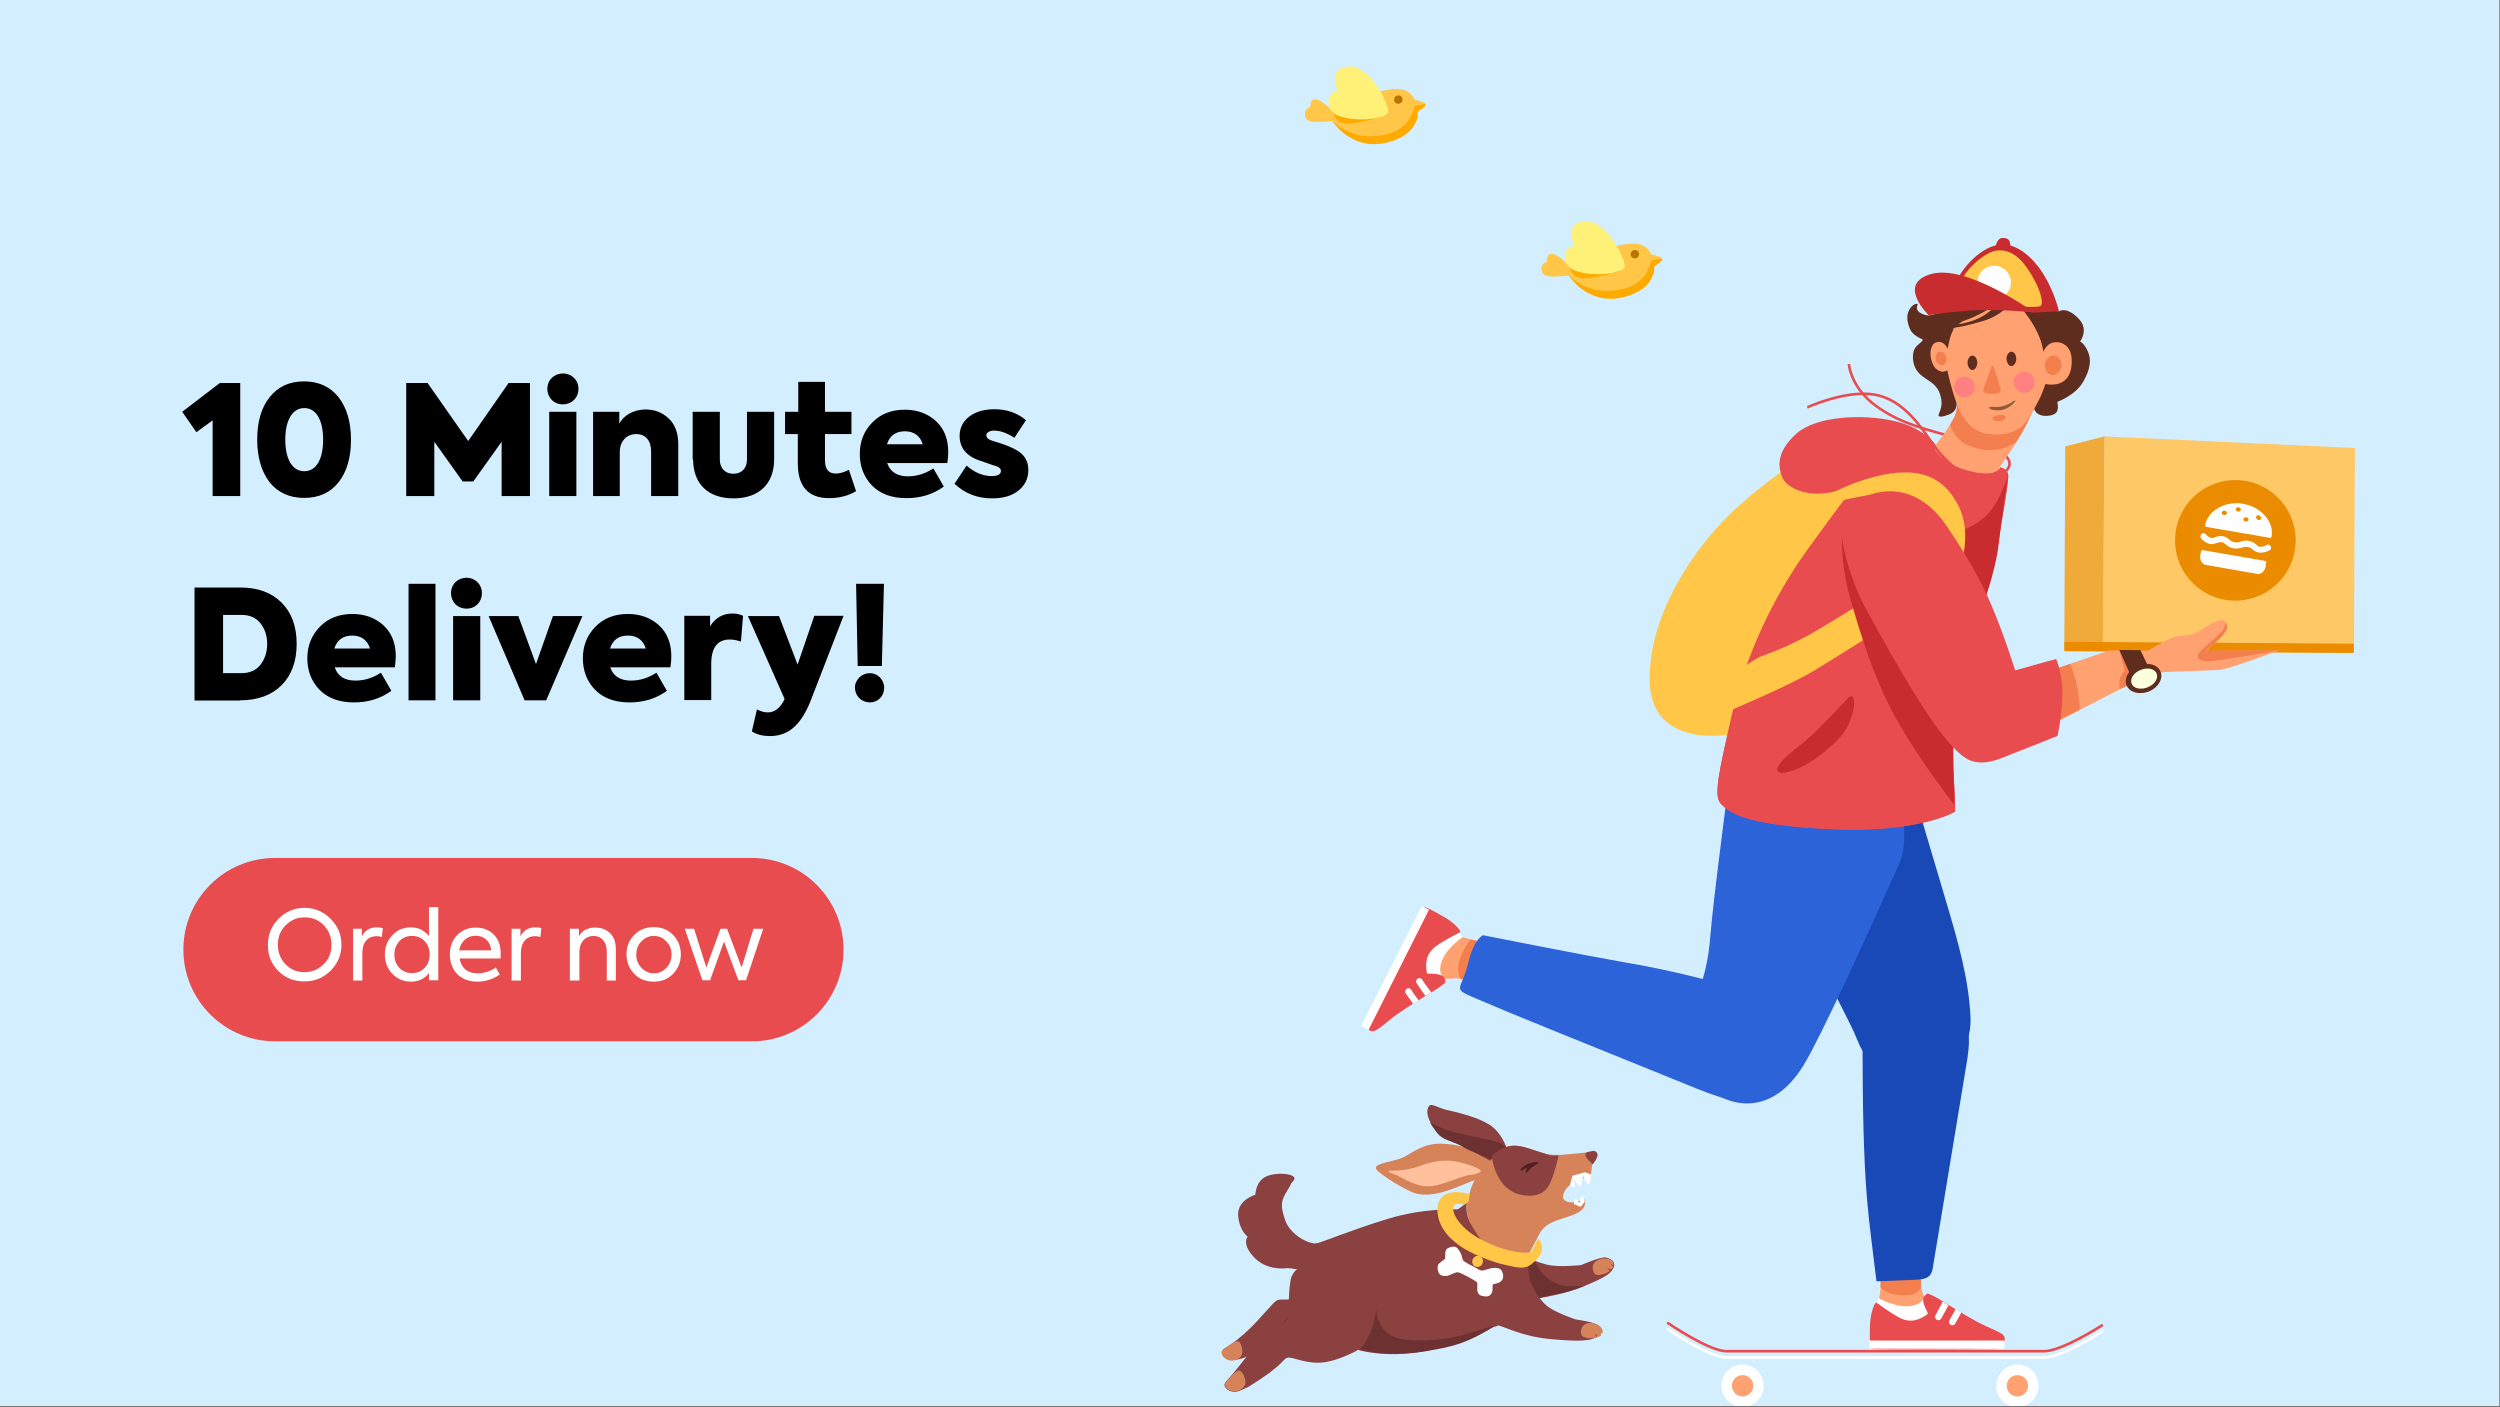 <svg xmlns="http://www.w3.org/2000/svg" xmlns:xlink="http://www.w3.org/1999/xlink" version="1.1" x="0px" y="0px" viewBox="0 0 1077 606" style="enable-background:new 0 0 1077 606;" xml:space="preserve" width="1077"  height="606" >
<rect x="0" y="0" width="1077" height="606" fill="#333333" stroke="none"/>
<style type="text/css">
	.st0{clip-path:url(#SVGID_2_);}
	.st1{fill:#D3EFFF;}
	.st2{fill:#E84C4F;}
	.st3{fill:#FFFFFF;}
	.st4{fill:#FFC648;}
	.st5{fill:#FFAA00;}
	.st6{fill:#FFF177;}
	.st7{fill:#B77500;}
	.st8{fill:#FFC866;}
	.st9{fill:#EFAA3A;}
	.st10{fill:#EA8B00;}
	.st11{fill:none;stroke:#E84C4F;stroke-width:1.141;stroke-miterlimit:10;}
	.st12{fill:#5E2D1E;}
	.st13{fill:#FFA171;}
	.st14{fill:#F37E4E;}
	.st15{fill:#8E5C3A;}
	.st16{fill:#C82C2F;}
	.st17{fill:#FF8080;}
	.st18{fill:#1949B7;}
	.st19{fill:#2D63D9;}
	.st20{fill:#74A0D6;}
	.st21{fill:none;stroke:#E84C4F;stroke-width:1.141;stroke-linecap:round;stroke-linejoin:round;stroke-miterlimit:10;}
	.st22{fill:none;stroke:#FFFFFF;stroke-width:1.141;stroke-linecap:round;stroke-linejoin:round;stroke-miterlimit:10;}
	.st23{fill:#8A4140;}
	.st24{fill:#6D3131;}
	.st25{fill:#D7835A;}
	.st26{fill:#FFC19C;}
	.st27{fill:#512020;}
	.st28{fill:#99653F;}
	.st29{fill:#FBFFDD;}
	.st31{fill:#D7835A;}

	@keyframes mov_one {

		10% {

			transform: translateX(0px);
		}

	    80%, 100% {

	    	transform: translateX(-1400px);
	    }
	}

	.sub_one path:nth-of-type(1) {

	    animation: mov_one 6s linear infinite;
	}

	@keyframes mov_two {

		30% {

			transform: translateX(-600px);
		}

	    100% {

	    	transform: translateX(-1400px);
	    }
	}

	.sub_one path:nth-of-type(2) {

        animation: mov_two 6s linear infinite;
	}

	.sub_three path:nth-of-type(6) {

	    transform-origin: 598px 48.6px;
	    animation: rotate_one .3s linear infinite;
	}

	.sub_three path:nth-of-type(2) {

	    transform-origin: 574px 51px;
	    animation: rotate_two .4s linear infinite;
	}

    @keyframes slide_two {

    	20% {

    		transform: translateX(-700px);
    	}

    	40% {

    		transform: translateX(0px);
    	}

    	60% {

    		transform: translateX(150px);
    	}

    	67%, 100% {

    		transform: translateX(600px);
    	}
    }

	.sub_three {

		transform: translateX(-700px);
		animation: slide_two 6s linear infinite;
	}

	@keyframes fly_two {

		20% {

			transform: translateY(-40px);
		}

		40% {

			transform: translateY(50px);
		}

		55%, 60% {

			transform: translateY(80px);
		}

		80%, 100% {

			transform: translateY(-20px);
		}
	}

	.brd_two {

        transform: translateY(-40px);
		animation: fly_two 6s ease infinite;
	}

	.sub_four path:nth-of-type(6) {

	    transform-origin: 365.6px 73.7px;
	    animation: rotate_one .3s linear infinite;
	}

	.sub_four path:nth-of-type(2) {

	    transform-origin: 342px 76px;
	    animation: rotate_two .4s linear infinite;
	}

    @keyframes slide_one {   

    	45% {

    		transform: translate(400px);
    	}

    	60%, 100% {

    		transform: translate(1000px);
    	}
    }

	.sub_four {

		transform: translate(-850px);
		animation: slide_one 6s linear infinite;
	}
	
	@keyframes fly_one {

		15% {

			transform: translateY(110px);
		}

		30% {

			transform: translateY(0px) ;
		}

		45% {

			transform: translateY(110px);
		}

		60%, 100% {

			transform: translateY(0px) ;
		}
	}

	.brd_three {

		animation: fly_one 6s ease infinite;
	}

    @keyframes rotate_two {

    	25% {

    		transform: rotate(15deg);
    	}

    	75% {

    		transform: rotate(-30deg);
    	}
    }

	.sub_two path:nth-of-type(2) {

	    transform-origin: 675.8px 117.6px;
	    animation: rotate_two .4s linear infinite;
	}
	
    @keyframes rotate_one {

    	50% {

    		transform: rotate(15deg);
    	}
    }

	.sub_two path:nth-of-type(6) {

	    transform-origin: 699.8px 115.5px;
	    animation: rotate_one .3s linear infinite;
	}

	@keyframes slide_three {

		25% {

			transform: translateX(-850px);
		}

		40% {

			transform: translateX(-450px);
		}

		55% {

			transform: translateX(-300px);
		}

		67%, 100% {

			transform: translateX(500px);
		}
	}

	.sub_two {

		transform: translateX(-850px);
		animation: slide_three 6s linear infinite;
	}

	@keyframes fly_three {

		25% {

			transform: translateY(120px);
		}

		40% {

			transform: translateX(0px);
		}

		55% {

			transform: translateX(100px);
		}

		67%, 100% {

			transform: translateY(100px);
		}
	}

	.brd_one {

		transform: translateY(120px);
		animation: fly_three 6s ease infinite;
	}

    @keyframes shake {

    	50% {

    		transform: translate(-7px, 1px) scale(1, .65) rotateY(5deg) rotate(3deg);
    	}
    }

	.sub_five path:nth-of-type(1) {

		transform-origin: 872px 200px;
		transform: translate(-7px, 1px) scale(1, 1) rotateY(0deg) rotate(3deg);
		animation: shake .4s ease infinite;
	}

	.sub_five path:nth-of-type(4) {

		transform-origin: 872px 200px;
		transform: translate(-7px, 1px) scale(1, 1) rotateY(0deg) rotate(3deg);
		animation: shake .4s .07s ease infinite;
	}

	@keyframes rotate_three {

		15% {

			transform: rotate(-55deg);
		}

		30%, 100% {

			transform: rotate(0deg);
		}
	}

	.sub_six {

		transform-origin: 779.7px 357.4px;
		animation: rotate_three 5s ease infinite;
	}

	@keyframes rotate_four {

		15%, 20% {

			transform: rotate(-85deg);
		}

		27%, 100% {

			transform: rotate(0deg);
		}
	}

	.sub_seven {

		transform-origin: 753.2px 452.4px;
		animation: rotate_four 5s ease infinite;
	}

	@keyframes fric {

		15% {

			transform: translateY(0px);
		}

		20% {

            transform: translateY(10px);
		}

		26%, 100% {

			transform: translateY(0px);
		}
	}

	.sub_eight {

		animation: fric 5s ease infinite;
	}

	@keyframes rotate_five {

		15% {

			transform: rotate(0deg);
		}

		20% {

			transform: rotate(-10deg);
		}

		25%, 100% {

			transform: rotate(0deg);
		}
	}

	.sub_nine {

		transform-origin: 800px 362px;
		animation: rotate_five 5s ease infinite;
	}

	@keyframes rotate_six {

		15% {

			transform: rotate(0deg);
		}

		20% {

			transform: rotate(5deg);
		}

		25%, 100% {

			transform: rotate(0deg);
		}
	}

	.sub_ten {

		transform-origin: 828px 567.4px;
		animation: rotate_six 5s ease infinite;
	}

	@keyframes slide_four {

		20% {

			transform: translateX(-80px);
		}

		40% {

			transform: translateX(60px);
		}

		100% {

			transform: translateX(0px);
		}
	}

	.sub_eleventh {

		animation: slide_four 5s ease infinite;
	}

    @keyframes pulsating_effect {

        33% {

           opacity: 0.4;
        }

        66%, 100% {

           opacity: 0;
           transform: scale(1.1);
        }
    }

    .bg {

        opacity: 0;
        transform-origin: 220px 411px;
        animation: pulsating_effect 1.8s linear infinite;
    }

    @keyframes flip {

    	50% {

    		transform: rotate(45deg);
    	}
    }

    .ft_two {

    	transform-origin: 645.3px 495.7px;
    	animation: flip .45s linear infinite;
    }

    .ft_one {

    	transform-origin: 637.9px 503.6px;
    	animation: flip .45s linear infinite;
    }

    @keyframes flip_two {

    	25% {

    		transform: rotate(-15deg);
    	}

    	75% {

    		transform: rotate(25deg);
    	}
    }

    .ft_three {

    	transform-origin: 562px 542.1px;
    	animation: flip_two .4s linear infinite;
    }

    @keyframes flip_three {

    	50% {

    		transform: translate(10px, 5px) rotate(-95deg);
    	}
    }

    .ft_four {

    	transform-origin: 557.1px 559.2px;
        transform: translate(10px, 5px) rotate(-45deg);
    	animation: flip_three .6s linear infinite;
    }

    @keyframes flip_four {

    	50% {

    		transform: translateY(-8px) rotate(-65deg);
    	}
    }

    .ft_five {

    	transform-origin: 576px 560px;
        transform: translateY(-8px) rotate(-35deg);
    	animation: flip_four .6s .3s linear infinite;
    }

    @keyframes flip_five {

    	50% {

    		transform: translateX(-10px) rotate(90deg);
    	}
    }

    .ft_six {

    	transform-origin: 660.4px 552.5px;
    	transform: translateX(0px) rotate(20deg);
    	animation: flip_five .6s linear infinite;
    }

    @keyframes flip_six {

    	50% {

    		transform: translateX(-5px) rotate(-20deg);
    	}
    }

    .ft_seven {

    	transform-origin: 651.6px 561px;
    	transform: rotate(40deg);
    	animation: flip_six .6s linear infinite;
    }

    @keyframes flip_seven {

    	50% {

    		transform: rotate(10deg);
    	}
    }

    .sub_twelve {

    	transform-origin: 622.5px 555.5px;
    	animation: flip_seven .4s linear infinite;
    }

    .sub_thirteen {

    	transform-origin: 622.5px 555.5px;
    	transform: rotate(5deg);
    }

    @keyframes fade {

    	4% {

    		opacity: 1;
    	}

    	8%, 100% {

    		opacity: 0;
    	}
    }

    .ft_eight {

        opacity: 0;
    	animation: fade 2s linear infinite;
    }

    @keyframes flip_eight {

    	20%, 25% {

    		transform: translateX(-60px);
    	}

    	35%, 100% {

    		transform: translateX(-100px);
    	}
    }

    .sub_fourteen {

    	transform: translateX(-100px);
    	animation: flip_eight 5s linear infinite; 
    }
</style>
<g>
    <rect class="st1" width="1076.8" height="605.7"/>
</g>
<g>
    <g>
        <defs>
            <rect id="SVGID_1_" width="1076.8" height="605.7"/>
        </defs>
        <clipPath id="SVGID_2_">
            <use xlink:href="#SVGID_1_" style="overflow:visible;"/>
        </clipPath>
    </g>
    <g class="st0">
<g class="sub_one">
    <path class="st3" d="M1134.7,44.7c0,0-37.1-3-34,26.9c2.4,23,38,16.6,38,16.6s2.6,16.6,16.6,26.9c15.1,11.1,45.1,14.2,59.4,8.7  c13.6-5.3,19.8-13.4,19.8-13.4s17.5,8.8,43.5,2.4c22.2-5.5,22-22.1,21.4-30.9c-0.8-11.1-13.5-20.9-24.5-20.5  c-10.3,0.3-14.2,2.4-14.2,2.4s-1.6-19.8-15.8-26.9c-14.2-7.1-28.5-0.8-28.5-0.8S1205.3,9.5,1183,7.5  C1156.2,5.2,1138.7,21,1134.7,44.7z"/>
    <path class="st3" d="M1220.6,104.4c40.2-8.9,76.7,15.8,84.3,26.4c7.6,10.6,12.9,24.2,12.9,24.2s3.1-3,12.7-0.1  c9.5,2.9,9.2,9.9,9.2,9.9s17.4-3.8,24.7,12.3c7.3,16.1-6.1,31-13,34.5c-6.9,3.5-17.1-0.1-17.1-0.1s-13.1,36.1-64.7,39.6  c-51.6,3.5-68.9-20.9-68.9-20.9s-14.9,14.1-44.7,14.8c-29.8,0.8-43.3-11.7-50.2-22.2c-6.9-10.5-7.5-41.2,16.3-55.5  c26.8-16.2,54.9-8.8,54.9-8.8S1166.3,116.3,1220.6,104.4z"/>
</g>
<g class="brd_one">
<g class="sub_two">
	<path class="st4" d="M700.9,105.1c4.5-0.6,8.9,0,10.9,5.6c2.1,5.6,0.8,13.2-11.1,16.9c-12,3.7-19.2-2.9-21.3-4.8    c-2.1-1.8-5.6-6.6-5.6-6.6S687.9,106.8,700.9,105.1z"/>
	<path class="st4" d="M676.3,114.8c0,0-4.5-4.9-7.4-5.4c-2.9-0.4-2.5,3.3-2.5,3.3s-2.1,0.6-2.3,2.7c-0.2,2.1,0.8,3.5,3.9,3.7    c3.1,0.2,10.8-0.6,10.8-0.6L676.3,114.8z"/>
	<path class="st4" d="M711.6,115.6c0,0,2.7-1.7,3.8-2.8c1.1-1.1,1.1-1.6-0.7-2.3c-1.8-0.7-5.1-1.3-5.1-1.3L711.6,115.6z"/>
	<path class="st5" d="M715.9,111.4l-4.6,0.8c0,0-1.1,5.5-4.4,8.3c-3,2.5-5.2,3.6-9.9,4.4c-4.7,0.8-8.9,0.4-11.8-0.7    c-3-1-4-1.6-5.9-2.7c-1-0.6-3.5-2.9-3.5-2.9s3,4.1,5.8,6c2.9,1.8,6,3.5,9.8,3.9c3.8,0.4,8.1-0.1,12.4-2c4.3-1.8,6.2-4.1,7.1-5.7    s1.6-3.2,1.7-4.1c0.1-0.8,0-2,0-2s2-1.5,2.8-2.1C716.2,112.2,716,112.1,715.9,111.4z"/>
	<path class="st5" d="M699.8,115.5c0,0-1.4,1.8-12.5,3.9c-9.1,1.6-10.3-1.1-11.4-5.6c-1.1-4.5,8.5-2.9,13.1-1.7    C693.7,113,699,111.4,699.8,115.5z"/>
	<path class="st6 " d="M699.8,115.5c0.8-1.3-1.8-8.2-5.8-13.2c-3.9-4.9-7.8-7.4-11.1-7c-3.3,0.4-5.8,1.5-5.8,4.9c0,3.5,1,5.6,1,5.6    s-4.1,0.6-3.9,5.2c0.2,4.5,4.1,5.8,8.1,6.6c3.9,0.8,9.9,0.6,12.2,0C696.8,116.9,699.2,116.5,699.8,115.5z"/>
	<path class="st7" d="M704.3,111.3c1,0,1.8-0.8,1.8-1.8c0-1-0.8-1.8-1.8-1.8c-1,0-1.8,0.8-1.8,1.8    C702.4,110.5,703.3,111.3,704.3,111.3z"/>
</g>
</g>
<g class="brd_two">
<g class="sub_three">
	<path class="st4" d="M599,38.5c4.5-0.6,8.9,0,10.9,5.6c2.1,5.6,0.8,13.2-11.1,16.9c-12,3.7-19.2-2.9-21.3-4.8    c-2.1-1.8-5.6-6.6-5.6-6.6S586,40.2,599,38.5z"/>
	<path class="st4" d="M574.4,48.2c0,0-4.5-4.9-7.4-5.4c-2.9-0.4-2.5,3.3-2.5,3.3s-2.1,0.6-2.3,2.7s0.8,3.5,3.9,3.7    c3.1,0.2,10.8-0.6,10.8-0.6L574.4,48.2z"/>
	<path class="st4" d="M609.7,49c0,0,2.7-1.7,3.8-2.8c1.1-1.1,1.1-1.6-0.7-2.3c-1.8-0.7-5.1-1.3-5.1-1.3L609.7,49z"/>
	<path class="st5" d="M614,44.8l-4.6,0.8c0,0-1.1,5.5-4.4,8.3c-3,2.5-5.2,3.6-9.9,4.4c-4.7,0.8-8.9,0.4-11.8-0.7    c-3-1-4-1.6-5.9-2.7c-1-0.6-3.5-2.9-3.5-2.9s3,4.1,5.8,6c2.9,1.8,6,3.5,9.8,3.9c3.8,0.4,8.1-0.1,12.4-2c4.3-1.8,6.2-4.1,7.1-5.7    c1-1.6,1.6-3.2,1.7-4.1s0-2,0-2s2-1.5,2.8-2.1C614.3,45.6,614.1,45.5,614,44.8z"/>
	<path class="st5" d="M597.9,48.8c0,0-1.4,1.8-12.5,3.9c-9.1,1.6-10.3-1.1-11.4-5.6c-1.1-4.5,8.5-2.9,13.1-1.7    C591.8,46.4,597.1,44.8,597.9,48.8z"/>
	<path class="st6" d="M597.9,48.8c0.8-1.3-1.8-8.2-5.8-13.2c-3.9-4.9-7.8-7.4-11.1-7c-3.3,0.4-5.8,1.5-5.8,4.9c0,3.5,1,5.6,1,5.6    s-4.1,0.6-3.9,5.2c0.2,4.5,4.1,5.8,8.1,6.6c3.9,0.8,9.9,0.6,12.2,0C594.9,50.3,597.3,49.9,597.9,48.8z"/>
	<path class="st7" d="M602.4,44.7c1,0,1.8-0.8,1.8-1.8c0-1-0.8-1.8-1.8-1.8c-1,0-1.8,0.8-1.8,1.8C600.5,43.9,601.3,44.7,602.4,44.7    z"/>
</g>
</g>
<g class="brd_three">
<g class="sub_four">
	<path class="st4" d="M366.6,63.2c4.5-0.6,8.9,0,10.9,5.6c2.1,5.6,0.8,13.2-11.1,16.9c-12,3.7-19.2-2.9-21.3-4.8    c-2.1-1.8-5.6-6.6-5.6-6.6S353.6,64.8,366.6,63.2z"/>
	<path class="st4" d="M342,72.8c0,0-4.5-4.9-7.4-5.4c-2.9-0.4-2.5,3.3-2.5,3.3s-2.1,0.6-2.3,2.7s0.8,3.5,3.9,3.7    c3.1,0.2,10.8-0.6,10.8-0.6L342,72.8z"/>
	<path class="st4" d="M377.3,73.7c0,0,2.7-1.7,3.8-2.8c1.1-1.1,1.1-1.6-0.7-2.3c-1.8-0.7-5.1-1.3-5.1-1.3L377.3,73.7z"/>
	<path class="st5" d="M381.6,69.4l-4.6,0.8c0,0-1.1,5.5-4.4,8.3c-3,2.5-5.2,3.6-9.9,4.4c-4.7,0.8-8.9,0.4-11.8-0.7    c-3-1-4-1.6-5.9-2.7c-1-0.6-3.5-2.9-3.5-2.9s3,4.1,5.8,6c2.9,1.8,6,3.5,9.8,3.9c3.8,0.4,8.1-0.1,12.4-2c4.3-1.8,6.2-4.1,7.1-5.7    c1-1.6,1.6-3.2,1.7-4.1c0.1-0.8,0-2,0-2s2-1.5,2.8-2.1C381.9,70.3,381.7,70.2,381.6,69.4z"/>
	<path class="st5" d="M365.6,73.5c0,0-1.4,1.8-12.5,3.9c-9.1,1.6-10.3-1.1-11.4-5.6c-1.1-4.5,8.5-2.9,13.1-1.7    C359.4,71.1,364.7,69.4,365.6,73.5z"/>
	<path class="st6" d="M365.6,73.5c0.8-1.3-1.8-8.2-5.8-13.2c-3.9-4.9-7.8-7.4-11.1-7c-3.3,0.4-5.8,1.5-5.8,4.9c0,3.5,1,5.6,1,5.6    s-4.1,0.6-3.9,5.2c0.2,4.5,4.1,5.8,8.1,6.6c3.9,0.8,9.9,0.6,12.2,0C362.5,74.9,364.9,74.5,365.6,73.5z"/>
	<path class="st7" d="M370,69.4c1,0,1.8-0.8,1.8-1.8s-0.8-1.8-1.8-1.8c-1,0-1.8,0.8-1.8,1.8S369,69.4,370,69.4z"/>
</g>
</g>
<g>

	<path d="M78.5,177.4l6.1,8.8l7-5.1v32.6h11.9v-48.7h-8.8L78.5,177.4z M131,214.5c6.4,0,11.4-2.3,14.9-6.8    c3.6-4.6,5.3-10.7,5.3-18.3s-1.8-13.7-5.3-18.2c-3.6-4.6-8.6-6.9-14.9-6.9c-6.4,0-11.3,2.3-14.9,6.9c-3.6,4.5-5.3,10.7-5.3,18.2    s1.8,13.7,5.3,18.3C119.7,212.2,124.7,214.5,131,214.5z M139.2,189.4c0,8.2-2.8,13.6-8.1,13.6c-5.3,0-8.2-5.4-8.2-13.6    c0-8.1,2.9-13.6,8.2-13.6C136.4,175.8,139.2,181.3,139.2,189.4z M187.1,213.7v-23.4l12.2,17.1h4.6l12.2-17.1v23.4h12.2v-48.7h-9.2    l-17.4,25l-17.5-25H175v48.7H187.1z M242.5,174.2c3.8,0,6.7-2.8,6.7-6.7c0-3.8-2.9-6.6-6.7-6.6c-3.8,0-6.7,2.8-6.7,6.6    C235.8,171.3,238.6,174.2,242.5,174.2z M248.3,177.4h-11.7v36.3h11.7V177.4z M267,213.7v-18.9c0-4.7,2.9-7.8,7.1-7.8    c4,0,6.4,2.8,6.4,7.5v19.2h11.7v-22.3c0-4.8-1.4-8.6-4.1-11.1c-2.7-2.6-6.1-3.9-9.9-3.9c-5.3,0-9.6,2.6-11.4,6.1v-5.1h-11.3v36.3    H267z M298.6,197.9c0,10.7,6.6,16.8,17.4,16.8s17.5-6.1,17.5-16.8v-20.5h-11.7V198c0,3.6-2.2,6.1-5.9,6.1c-3.5,0-5.8-2.4-5.8-6.1    v-20.6h-11.7V197.9z M365.7,202.4c-2.1,1.1-4,1.6-5.7,1.6c-3.1,0-4.6-1.9-4.6-5.8V187h11.4v-9.6h-11.4v-12.9h-11.5v12.9h-5.7v9.6    h5.5v12.6c0,10,4.5,15,13.5,15c4.3,0,8.2-1,11.6-3L365.7,202.4z M408.5,194.7c0-5.6-1.8-10.1-5.3-13.3c-3.5-3.2-8-4.9-13.4-4.9    c-5.7,0-10.4,1.8-14,5.5c-3.6,3.6-5.4,8.2-5.4,13.6c0,5.3,1.7,9.8,5.2,13.5c3.5,3.6,8.4,5.5,14.9,5.5c6.1,0,11.4-1.6,16.1-5    l-4.5-7.8c-3.4,2.2-7,3.4-11,3.4c-4.6,0-7.6-1.9-8.9-5.7h25.9C408.4,197.7,408.5,196.2,408.5,194.7z M389.9,185.8    c3.9,0,6.6,2.1,7.6,5.6h-15.4C383.3,187.6,385.9,185.8,389.9,185.8z M427.4,214.7c4.8,0,8.6-1.1,11.4-3.4c2.8-2.3,4.2-5.2,4.2-8.8    c0-4.2-1.8-7-6.2-9.2c-2.2-1.1-5.1-2.2-8.6-3.2c-2.2-0.6-3.3-1.4-3.3-2.6c0-1.1,1.4-2,3.3-2c2.8,0,5.7,1.1,8.8,3.1l5-7.6    c-3.9-3.2-8.4-4.7-13.6-4.7c-4.5,0-8.2,1.1-10.9,3.2c-2.7,2.1-4.1,4.9-4.1,8.3c0,4.5,2.2,7.8,6.8,9.9c0.9,0.4,2.6,1,5,1.8    c2.5,0.9,3.8,1.3,4,1.3c1.3,0.5,2,1.2,2,2c0,1.5-1.3,2.3-3.9,2.3c-3.8,0-7.4-1.5-10.9-4.5l-5.2,7.8    C415.7,212.6,421,214.7,427.4,214.7z M103.4,301.7c7.6,0,13.6-2.2,17.9-6.5c4.3-4.3,6.5-10.3,6.5-17.8c0-7.6-2.2-13.5-6.5-17.8    c-4.3-4.3-10.2-6.5-17.8-6.5H83.8v48.7H103.4z M96.1,264.9h7.9c3.6,0,6.3,1.2,8.2,3.6c1.9,2.4,2.9,5.4,2.9,8.9c0,3.5-1,6.5-2.9,9    c-1.9,2.4-4.7,3.6-8.2,3.6h-7.9V264.9z M170.5,282.7c0-5.6-1.8-10.1-5.3-13.3c-3.5-3.2-8-4.9-13.4-4.9c-5.7,0-10.4,1.8-14,5.5    s-5.4,8.2-5.4,13.6c0,5.3,1.7,9.8,5.2,13.5c3.5,3.6,8.4,5.5,14.9,5.5c6.1,0,11.4-1.6,16.1-5l-4.5-7.8c-3.4,2.2-7,3.4-11,3.4    c-4.6,0-7.6-1.9-8.9-5.7h25.9C170.3,285.7,170.5,284.2,170.5,282.7z M151.8,273.8c3.9,0,6.6,2.1,7.6,5.6H144    C145.3,275.6,147.8,273.8,151.8,273.8z M187.6,251.5H176v50.2h11.6V251.5z M201,262.2c3.8,0,6.6-2.8,6.6-6.7    c0-3.8-2.9-6.6-6.6-6.6c-3.8,0-6.7,2.8-6.7,6.6C194.3,259.3,197.1,262.2,201,262.2z M206.9,265.4h-11.7v36.3h11.7V265.4z     M230.9,286.1l-7.6-20.7h-12.8l15.5,36.3h9.3l15.6-36.3h-12.7L230.9,286.1z M289.2,282.7c0-5.6-1.8-10.1-5.3-13.3    c-3.5-3.2-8-4.9-13.4-4.9c-5.7,0-10.4,1.8-14,5.5s-5.4,8.2-5.4,13.6c0,5.3,1.7,9.8,5.2,13.5c3.5,3.6,8.4,5.5,14.9,5.5    c6.1,0,11.4-1.6,16.1-5l-4.5-7.8c-3.4,2.2-7,3.4-11,3.4c-4.6,0-7.6-1.9-8.9-5.7h25.9C289.1,285.7,289.2,284.2,289.2,282.7z     M270.6,273.8c3.9,0,6.6,2.1,7.6,5.6h-15.4C264,275.6,266.6,273.8,270.6,273.8z M306.4,301.7v-15.7c0-7,2.7-10.5,8-10.5    c1.5,0,3.1,0.3,4.8,0.9l0.9-11.1c-1.4-0.7-3-1-4.5-1c-4.1,0-7.4,1.8-9.7,5.5v-4.5h-11.1v36.3H306.4z M343.6,286.3l-8-20.9h-13.4    l15.8,35.7l-0.2,0.5c-1.8,3.5-4.1,5.3-7,5.3c-1.5,0-3.1-0.4-4.7-1.3l-2.2,9.5c2.2,1.4,4.8,2,7.8,2c8.4,0,13.6-5.3,17.6-15.4    l14.1-36.4h-12.6L343.6,286.3z M379.9,286.9l0.9-35.4h-12l0.7,35.4H379.9z M374.8,302.6c3.4,0,6.1-2.7,6.1-6.3    c0-3.5-2.8-6.3-6.1-6.3c-3.6,0-6.5,2.8-6.5,6.3C368.4,299.9,371.2,302.6,374.8,302.6z"/>
</g>
<g>
	<path class="st2 bg" d="M118.5,369.6h205.4c21.8,0,39.5,17.7,39.5,39.5v0c0,21.8-17.7,39.5-39.5,39.5H118.5    c-21.8,0-39.5-17.7-39.5-39.5v0C79,387.2,96.7,369.6,118.5,369.6z"/>
	<path class="st2" d="M118.5,369.6h205.4c21.8,0,39.5,17.7,39.5,39.5v0c0,21.8-17.7,39.5-39.5,39.5H118.5    c-21.8,0-39.5-17.7-39.5-39.5v0C79,387.2,96.7,369.6,118.5,369.6z"/>
	<path class="st3" d="M115.4,407.2c0,4.4,1.5,8.1,4.5,11.1c3,3,6.8,4.5,11.2,4.5c4.4,0,8.2-1.5,11.3-4.6c3.1-3.1,4.7-6.9,4.7-11.2    c0-4.4-1.6-8.1-4.7-11.2c-3.1-3.1-6.9-4.7-11.2-4.7c-4.4,0-8.1,1.6-11.2,4.7C116.9,398.9,115.4,402.7,115.4,407.2z M142.8,407    c0,3.4-1.1,6.2-3.4,8.4c-2.2,2.2-4.9,3.4-8.2,3.4s-6-1.1-8.2-3.4c-2.2-2.3-3.3-5.1-3.3-8.4c0-3.4,1.1-6.2,3.4-8.4    c2.2-2.3,5-3.4,8.2-3.4c3.2,0,6,1.1,8.2,3.4C141.7,400.9,142.8,403.7,142.8,407z M156.1,422.3v-11.8c0-4.8,2.6-7.2,6.1-7.2    c0.7,0,1.5,0.1,2.3,0.4l0.4-3.9c-0.9-0.2-1.7-0.3-2.6-0.3c-3,0-5.1,1.3-6.4,3.9v-3.3h-3.8v22.3H156.1z M184.8,403.3    c-2-2.5-4.6-3.8-7.8-3.8c-3.2,0-5.9,1.1-8,3.4c-2.1,2.2-3.2,5-3.2,8.2c0,3.3,1,6.1,3.2,8.4c2.1,2.2,4.8,3.4,8.1,3.4    c3.2,0,5.8-1.2,7.7-3.7v3.1h4v-31.5h-4V403.3z M185.1,411.2c0,2.3-0.7,4.2-2.1,5.7c-1.4,1.5-3.2,2.3-5.5,2.3    c-2.3,0-4.1-0.8-5.5-2.3c-1.4-1.5-2.1-3.4-2.1-5.7c0-2.2,0.7-4.1,2.1-5.7c1.4-1.5,3.2-2.3,5.5-2.3c2.3,0,4.1,0.8,5.5,2.3    C184.4,407,185.1,409,185.1,411.2z M215.7,410.8c0-3.5-1-6.2-3-8.2c-2-2-4.6-3-7.7-3c-3.3,0-6,1.1-8.1,3.3    c-2.1,2.2-3.1,4.9-3.1,8.3c0,5.8,3.5,11.7,11.9,11.7c3.7,0,7.4-1.4,9.6-3.1l-1.7-3c-2,1.5-5.1,2.5-7.8,2.5c-4.7,0-7.2-2.6-7.8-6.4    h17.7C215.6,411.7,215.7,411.1,215.7,410.8z M197.8,409.4c0.7-3.7,3.4-6.3,7.1-6.3c3.7,0,6.4,2.5,6.7,6.3H197.8z M224.4,422.3    v-11.8c0-4.8,2.6-7.2,6.1-7.2c0.7,0,1.5,0.1,2.3,0.4l0.4-3.9c-0.9-0.2-1.7-0.3-2.6-0.3c-3,0-5.1,1.3-6.4,3.9v-3.3h-3.8v22.3H224.4    z M249.6,422.3V410c0-2,0.6-3.6,1.7-4.9c1.2-1.3,2.7-1.9,4.4-1.9c3.4,0,5.7,2.5,5.7,6.8v12.4h3.9v-13.5c0-3-0.8-5.3-2.5-6.9    c-1.7-1.6-3.8-2.4-6.3-2.4c-3.3,0-5.7,1.2-7.1,3.7v-3.2h-3.9v22.3H249.6z M281.6,422.9c3.4,0,6.2-1.1,8.4-3.4    c2.2-2.3,3.3-5.1,3.3-8.4c0-3.2-1.1-6-3.3-8.3c-2.2-2.3-5-3.4-8.4-3.4c-3.4,0-6.2,1.1-8.4,3.4c-2.2,2.2-3.3,5-3.3,8.3    c0,3.3,1.1,6.1,3.3,8.4C275.4,421.8,278.2,422.9,281.6,422.9z M289.3,411.2c0,2.2-0.7,4.1-2.2,5.7c-1.5,1.6-3.3,2.4-5.4,2.4    c-2.1,0-3.9-0.8-5.4-2.4c-1.5-1.6-2.2-3.5-2.2-5.7s0.7-4.1,2.2-5.6c1.5-1.6,3.3-2.4,5.4-2.4c2.1,0,3.9,0.8,5.4,2.4    C288.6,407.1,289.3,409,289.3,411.2z M305.9,422.3l6-16.7l6.2,16.7h3.3l7.4-22.2h-4.2l-5.1,16.7l-6.3-16.7h-2.8l-6.1,16.7    l-5.3-16.7H295l7.6,22.2H305.9z"/>
</g>
<g class="sub_eleventh">
<g class="sub_eight">
<g class="sub_five">
	<path class="st11" d="M803.5,155.8c0,0,0.5,8.8,9.8,16.6c9.4,7.6,19.4,10.6,32.8,14.2c13.4,3.6,26.1,6.4,26.6,11.8    c0.5,5.3-10,7-10,7"/>
	<path class="st13" d="M832.5,193.5c0,0,7.2-9.1,9.3-13.5c2.1-4.3,1.3-7.1,1.3-7.1l33.2,2.3c0,0-3.5,9.6-9.5,18.2    c-6,8.6-8.9,13.6-8.9,13.6S841.4,207.2,832.5,193.5z"/>
    <path class="st14" d="M847.9,191.9c12.7,5.3,20.7-1.6,20.7-1.6s0.9-1.3,3-4.9c2.2-3.6,5.4-11.3,5.4-11.3l-34,0.1    c0,0,0.3,2.9-1.3,5.9c-1.6,3-1.6,2.9-1.6,2.9S841.9,189.4,847.9,191.9z"/>
    <path class="st11" d="M785.6,174.5c0,0,16.3-7.6,29-5.5c12.7,2.2,20.4,14.6,25.4,21.8c5,7.2,11.2,11.2,13.4,13    c2.2,1.7,7.4,1.7,7.4,1.7"/>
</g>
<g>
	<path class="st12" d="M869.6,132.6c0,0,3.9,2.8,6.8,8.5c2.9,5.7,2.9,6.8,3.3,8.6c0.3,1.8,0.3,3.5,0.6,8.2    c0.3,4.6,0.6,7.2-1.2,10.6c-1.8,3.4-2.9,6.7-2.9,6.7s-0.1,2.1,2.1,3.3c2.2,1.2,6.2,0.7,7.5-0.7c1.3-1.5,0.5-4.7,0.5-4.7    s7.5-2.6,11-8.4c3.4-5.8,3.7-9.9,2.1-13.4c-1.6-3.5-3.3-4.2-3.3-4.2s4.2-5.3-1-10.2c-5.1-5-8-2.8-8-2.8L869.6,132.6z"/>
	<path class="st16" d="M859.8,105.9c0,0,0.5-3.4,3-3.4c2.6,0,2.9,1.3,3.1,2.1c0.2,0.7,0.2,1.9,0.2,1.9L859.8,105.9z"/>
	<path class="st16" d="M862.4,105.3c6.5-0.2,13.4,5.4,18.1,13.1c4.7,7.7,6.5,15.7,6.5,15.7l-10.7,0.6c0,0-26.4-3.9-31.4-3.9    c-5,0-5,0-5,0s0.2-2.5,2.1-7.7C844.6,115.7,853.8,105.6,862.4,105.3z"/>
	<path class="st4" d="M860.6,107.9c3.7-0.3,6.8,1.1,9.6,3.9c2.3,2.2,4.5,5.6,6.2,8.8c3.2,5.9,3.7,10.2,2.9,11    c-1.3,1.4-14.2,0-14.2,0l-22.5-0.9c0,0-0.6-8.3,6.5-15.7C856.2,107.7,860.6,107.9,860.6,107.9z"/>
	<path class="st3" d="M859.1,128.9c4,0,7.2-3.2,7.2-7.2c0-4-3.2-7.2-7.2-7.2s-7.2,3.2-7.2,7.2C851.9,125.7,855.2,128.9,859.1,128.9    z"/>
    <path class="st12" d="M826.1,131.4c0,0-1.1,1.9,1,3.3c2.1,1.3,3.9,1.2,3.9,1.2s14-3.4,19.3-4.2c5.3-0.9,9.5,0.2,9.5,0.2    s-6,2.9-9.2,4.5c-3.3,1.6-5.7,2.8-5.7,2.8s1.8,0.7,6-1.5c4.2-2.2,11.3-6.4,11.3-6.4l3,0.5c0,0-4.9,3.9-9.4,5.9    c-4.5,1.9-14.2,3.8-14.2,3.8s-1.2,13.5,0.5,19.7c1.7,6.2,1.1,8.2,0.9,11.8c-0.1,3.3-1,4.7-3.7,5.7c-2.7,1-4.2,1-4.2,0.2    c0-0.7,1.8-3.3,1.2-6.8c-0.6-3.5-1.8-5.8-5.5-8.2c-3.7-2.3-5.8-4.2-6.5-7.9s0.3-6,1.7-7.2c1.3-1.2,2.7-2.2,2.2-2.6    c-0.5-0.3-4.2-1.6-5.4-4.5c-1.2-2.9-1.7-5.7-0.2-8.4C824.1,130.6,826.5,130.5,826.1,131.4z"/>
    <path class="st13" d="M842.4,140.7c0,0-1.9,2.6-2.5,5.6c-0.6,3-0.9,3.9-0.9,3.9s-1.5-3.8-4.9-2.7c-2.6,0.9-3,5.1-1.8,8.5    c1.2,3.4,3.3,3.9,4.2,4.1c1.3,0.2,2.4-0.6,2.4-0.6s1.5,7.6,4.2,14.7c2.7,7,7,13.1,16.8,13c10.3-0.1,12.8-5.3,15.1-8.8    c2.2-3.6,3.8-6.9,4.5-8.5c0.7-1.7,1.7-4.5,1.7-4.5s11.1,2.9,11.3-9.5c0.1-4.2-1.4-6.3-3-7.4c-2.3-1.6-5-1.1-6.2-0.5    c-1.8,0.9-3.1,3.5-3.1,3.5s-0.3-5.8-5.5-13.5c-5.3-7.6-5.9-7.8-5.9-7.8l-14.2,1.1L842.4,140.7z"/>
    <path class="st12" d="M865.1,131.7c0,0-3.3,4.2-10.2,6.4c-6.9,2.1-11.5,3.1-16.5,3.4s-0.5-1.5,2.1-1.5c2.6,0,8-1,11.9-2.9    c4.4-2.1,7.4-5.4,7.4-5.4L865.1,131.7z"/>
    <path class="st12" d="M858,132.3c0,0-2.6,1.9-7.6,4.2c-3.7,1.7-8.7,3-8.7,3l2.2-3.1l4.5-3.3L858,132.3z"/>
    <path class="st16" d="M830.9,135.8c0,0-14.2-13.6,1.2-17.8c15.4-4.2,44.2,16.6,44.2,16.6s-17.2-1.8-30.5-0.6    C832.4,135.2,830.9,135.8,830.9,135.8z"/>
    <path class="st14" d="M837.1,157.2c1.2-0.4,1.8-2,1.3-3.5c-0.5-1.6-1.9-2.5-3.1-2.1c-1.2,0.4-1.8,2-1.3,3.5    C834.4,156.6,835.8,157.6,837.1,157.2z"/>
    <path class="st14" d="M888,157.9c0.3-2.3-1-4.4-2.9-4.7s-3.8,1.4-4.1,3.7s1,4.4,2.9,4.7C885.9,161.8,887.7,160.2,888,157.9z"/>
    <path class="st12" d="M849.7,159.4c1.1,0,2.1-1.4,2.1-3.1c0-1.7-0.9-3.1-2.1-3.1c-1.1,0-2.1,1.4-2.1,3.1    C847.7,158,848.6,159.4,849.7,159.4z"/>
    <path class="st12" d="M866.5,157.7c1.1,0,2.1-1.4,2.1-3.1c0-1.7-0.9-3.1-2.1-3.1c-1.1,0-2.1,1.4-2.1,3.1    C864.5,156.3,865.4,157.7,866.5,157.7z"/>
    <path class="st17" d="M846.3,171.2c2.5,0,4.5-2,4.5-4.5s-2-4.5-4.5-4.5s-4.5,2-4.5,4.5S843.8,171.2,846.3,171.2z"/>
    <path class="st17" d="M872,169.2c2.5,0,4.5-2,4.5-4.5c0-2.5-2-4.5-4.5-4.5c-2.5,0-4.5,2-4.5,4.5    C867.6,167.2,869.6,169.2,872,169.2z"/>
    <path class="st14" d="M858.4,157.4c0.6,0,2.9,8.2,3.3,9.6c0.5,1.4,0.2,2.7-3.1,2.7c-3.3,0.1-4.3-0.7-4.2-1.7    c0.1-0.9,2.2-6.1,2.7-7.5C857.6,159.3,857.9,157.4,858.4,157.4z"/>
    <path class="st15" d="M856.9,175.6c-0.1,0.7,2.4,1.4,5,1.1c2.6-0.3,5.1-2.3,6-3.5c0.9-1.2-0.3-0.6-1.4,0.2    c-1.1,0.7-3.4,1.7-5.2,1.9C859.5,175.5,857,174.9,856.9,175.6z"/>
    <path class="st14" d="M861.4,181.4c1.6-0.2,2.8-0.9,2.7-1.7c-0.1-0.7-1.4-1.1-3-0.9c-1.6,0.2-2.8,0.9-2.7,1.7    C858.5,181.1,859.8,181.6,861.4,181.4z"/>
</g>
</g>
<g class="sub_nine">

	<path class="st18" d="M826.7,461.6c6.3-0.1,13.3-1.3,17.1-6.7c3.7-5.1,5.3-10,5.1-16.4c-0.7-16.8-5.5-33.2-10.3-49.4  c-5.4-18.2-10.8-36.4-16.2-54.6c-13.3,24.7-26.6,49.4-39.8,74.1c-0.3,0.5-0.6,1.1-0.6,1.7c-0.1,0.8,0.3,1.7,0.7,2.4  c4.5,9,9.1,18,13.6,27c1.6,3.1,3,6.2,4.3,9.4c0.5,1.3,1.1,2.5,1.9,3.7c4.7,7.6,15.1,8.5,23.2,8.6C826,461.6,826.3,461.6,826.7,461.6  z"/>
</g>
<g class="sub_ten">
	<path class="st13" d="M828.6,546.2c0,0-1.2,4.6-1,7.2c0.2,2.6,1.8,7.4,1.8,7.4l5,8.4l-6.2,6.2l-11.8-0.6l-4.8-3l-3-8.8    c0,0,1.4-4.6,1.6-8.6c0.2-4,0.4-19.1,0.4-19.1L828.6,546.2z"/>
	<path class="st14" d="M828,539.3l-0.5,14.2c0,0,0.5,4.7-7.5,4.5c-7.9-0.2-9.9-3.5-9.9-3.5l0.4-19.1L828,539.3z"/>
	<path class="st18" d="M848.1,445.5c-0.1-0.9-0.2-1.9-0.4-2.8c-2-9.6-11-17.3-20.8-17.8s-19.6,6-22.8,15.3c-1.6,4.5-1.8,9.4-1.7,14.2  c0,5,0.1,10.1,0.1,15.1c0.1,5.7,0.1,11.4,0.3,17.2c0.3,10.3,0.7,20.6,1.6,30.9c0.9,10.2,2.3,20.3,3.5,30.5c0.2,1.3,0.3,2.6,0.5,3.9  c5.7-0.2,11.4-0.5,17.1-0.7c2-0.1,4.3-0.3,5.7-1.7c1.1-1.1,1.4-2.8,1.6-4.3c4.7-28.6,9.5-57.3,14.2-85.9  C847.8,454.7,848.5,450.1,848.1,445.5z"/>
	<path class="st3" d="M828.9,558.6c0,0-0.5,3.7-6.6,4.1c-6.2,0.5-13-3.5-13-3.5l-1.6,5.5c0,0,2.7,6,10.5,7.6c7.7,1.6,16.4-5,16.4-5    L828.9,558.6z"/>
    <path class="st2" d="M830.4,557.2c-1.6,1.2-2.6,1.8-1.4,5.2c1.2,3.4,2.4,3.2,0.4,4.4c-2,1.2-6,3.8-11.6,0.6    c-5.6-3.2-8.6-5.8-9.4-6.2c-0.8-0.4-2.6,4.4-2.8,9.4c-0.2,5-0.2,9.8,0.6,10.4c0.8,0.6,51,0.2,53.6,0.2c2.6,0,4.2-2.8,3.8-5    c-0.4-2.2-5.8-3.5-11.9-6.8c-4.7-2.5-13.4-8-16.4-9.8C832.2,557.8,830.4,557.2,830.4,557.2z"/>
    <path class="st3" d="M812.7,577.5h50.9l-0.3,3.6l-57.8-0.1l-0.1-3.5H812.7z"/>
    <path class="st3" d="M839.4,562.3c0,0-2.2,4-3.1,5.7c-1,1.7-3.5,0.2-2.4-1.6c1.1-1.8,3-5.7,3-5.7L839.4,562.3z"/>
    <path class="st3" d="M844.9,565.5c0,0-1.6,3.1-2.6,4.7c-1,1.7-3.5,0.2-2.4-1.6c1.1-1.8,2.6-4.7,2.6-4.7L844.9,565.5z"/>
</g>
<g class="sub_eight">
<g class="sub_six">
	<path class="st13 sub_seven" d="M646,427.4c0,0-14.2-5.4-16.8-5.8c-2.6-0.3-7.6,0.2-7.6,0.2l-9.2,3.2l-4.8-7.4l3-11.5l3.9-4.1l9.2-1.1    c0,0,4.2,2.3,8.1,3.3c3.9,1,18.5,4.3,18.5,4.3L646,427.4z"/>
	<path class="st14 sub_seven" d="M646.8,426.9l-17.7-5.3c0,0-2.2-3.5,0.2-9.4c2.3-5.8,4.2-7.4,4.2-7.4l21.3,4.3L646.8,426.9z"/>
	<path class="st3 sub_seven" d="M622,421.3c0,0-3-2.1-0.7-7.7c2.3-5.7,9-10,9-10l-4.2-3.9c0,0-6.6-0.3-11.5,5.9c-4.9,6.2-2.9,16.9-2.9,16.9    L622,421.3z"/>
	<path class="st2 sub_seven" d="M622.7,423.2c-0.3-2-0.5-3.1-4.1-3.6c-3.6-0.5-3.9,0.7-4.1-1.7c-0.2-2.3-0.7-7.1,4.7-10.7    c5.4-3.6,9.1-5.1,9.8-5.6c0.7-0.5-2.7-4.3-7.1-6.7c-4.4-2.5-7.8-4.4-8.7-4c-0.9,0.5-23.9,46.1-25.1,48.4c-1.2,2.3,0.5,4.2,2.7,4.9    c2.2,0.6,5.8-3.5,11.4-7.5c4.3-3.1,13.2-8.4,16.2-10.3C621.3,424.6,622.7,423.2,622.7,423.2z"/>
	<path class="st3 sub_seven" d="M612.4,398.3l-22.9,45.5l-3.1-1.9l26.1-51.5l3.1,1.5L612.4,398.3z"/>
	<path class="st3 sub_seven" d="M614,429c0,0-2.6-3.7-3.7-5.4c-1-1.7,1.4-3.3,2.5-1.4c1.1,1.9,3.8,5.3,3.8,5.3L614,429z"/>
	<path class="st3 sub_seven" d="M608.8,432.5c0,0-2.1-2.9-3.2-4.5c-1-1.7,1.4-3.3,2.5-1.4c1.1,1.9,3,4.3,3,4.3L608.8,432.5z"/>
	<path class="st19" d="M743.3,348.1c-1.8,14-3.9,31-4.7,37.9c-0.8,6.8-1.5,13.7-2.1,20.5c-0.5,5.4-1.6,10.7-3.1,15.9  c-1.7,5.6-2.7,11.5-3.7,17.3c-0.6,3.4-1.2,6.8-1.8,10.3c-1.3,7,1.3,14.4,7.1,19.2c1.7,1.4,3.6,2.4,5.6,3.2c1.5,0.6,2.7,1.1,3.3,1.3  c8.4,3.3,22.1,3.3,33.2-15c7.4-12.1,27.9-57.1,40.8-86c3.8-8.6,3.1-20.3-1.1-28.6c-5.5-11.1-18.5-17-30.3-18.1  c-5.3-0.5-10.4-1-15.4-1C757.4,324.9,745.8,334.7,743.3,348.1L743.3,348.1"/>
	<path class="st19 sub_seven" d="M728.5,420.5c-9.4-2.3-18.9-4.3-28.5-5.9c-18.8-3.3-61.1-11.7-61.1-11.7s-3.9,1.3-6.5,12.3  c-2.6,11.1-7.1,10.4,1.9,14.3c22.4,9.6,45.1,18.5,67.6,27.7c9.7,3.9,19.4,7.9,29.1,11.8c13.7,5.5,25.6,8.9,38-1.5  c5.2-4.4,14.6-17.5,14.2-25.7c-0.2-3.7-7.2-5.3-10.2-6.8c-4.7-2.3-9.6-4.2-14.5-5.9C748.7,425.6,738.6,423,728.5,420.5z"/>
</g>
<g>
	<path class="st2" d="M861.7,201.4c0,0,3,0.4,3.4,3.1c0.5,2.7-3.6,24.5-5.7,37.2c-2.1,12.7-10.3,31.5-13.8,50.2    c-3.4,18.7-5.1,29.7-4.2,39.9c0.9,10.2,0.9,17.8,0.9,17.8s-15.3,9.4-53.5,7.6c-38.2-1.7-44.2-7.6-47.5-11    c-3.4-3.4,0-16.2,3.4-32.2c3.4-16.2,11.9-46.7,34-77.3c22.1-30.6,25.5-34,31.5-38.2c5.9-4.2,22.7-5.7,22.7-5.7s2.6,5.1,9.2,8    C848,203.4,859.4,206.3,861.7,201.4z"/>
	<path class="st4" d="M747.9,315.8c0,0-13.8,3.7-25.3-1.8c-11.5-5.5-13.6-17.1-10.9-33.3c2.7-16.3,12.2-35.2,26.8-52.1    c14.6-16.9,39.3-32.5,39.3-32.5s4.7-2.1,14.6-1.4c9.9,0.6,19.6,8.2,19.6,8.2L747.9,315.8z"/>
	<path class="st2" d="M833.6,191.3c0,0-5.1-7.2-17.9-10c-12.8-2.9-32.9-2.3-41.7,5.4c-8.7,7.8-8,14-6.4,18.5    c1.7,4.5,8.7,8,17.3,7.4c8.5-0.7,14.9-3.8,23.9-8.7c9-5,17.5-8.3,21.3-8.7C833.3,194.6,835,193.2,833.6,191.3z"/>
	<path class="st2" d="M861.7,201.4c0,0,3,0.4,3.4,3.1c0.5,2.7-3.6,24.5-5.7,37.2c-2.1,12.7-10.3,31.5-13.8,50.2    c-3.4,18.7-5.1,29.7-4.2,39.9c0.9,10.2,0.9,17.8,0.9,17.8s-15.3,9.4-53.5,7.6c-38.2-1.7-44.2-7.6-47.5-11    c-3.4-3.4,0-16.2,3.4-32.2c3.4-16.2,11.9-46.7,34-77.3c22.1-30.6,25.5-34,31.5-38.2c5.9-4.2,22.7-5.7,22.7-5.7s2.6,5.1,9.2,8    C848,203.4,859.4,206.3,861.7,201.4z"/>
	<path class="st16" d="M840.3,230.3c0,0,9.6-2.4,15.6-8.4c6-6,9.2-17.4,9.2-17.4s-2.4,15.4-4,29.4c-1.6,14-8,29.6-8,29.6    L840.3,230.3z"/>
	<path class="st4" d="M787.6,213.3c0,0,16.6-9.5,32.8-9.8c6.3-0.1,14.4,1.5,20.3,9.5c5.9,8,7,16.1,5,27.1    c-1.9,10.8-7.9,14.6-20.3,21.8c-12.4,7.2-33.4,20.7-44.2,27.2c-10.8,6.5-36.2,17.1-36.2,17.1s-4.7-3.4-1.3-9.8    c3.4-6.4,10.3-11.6,14.7-13.5c4.4-1.8,12.2-4.2,24.8-11.6c12.7-7.5,32.9-20.2,40.1-26.1c4.7-3.9,9.6-24.9-1.8-31.9    c-6.2-3.8-34.7,3.9-34.7,3.9S780.8,216.1,787.6,213.3z"/>
	<path class="st16" d="M794.2,226.7c0,0-3,11.4,3.7,34c6.1,20.8,11.4,35.3,19,49c10,17.9,25,37,25,37l-0.7-37L794.2,226.7z"/>
	<path class="st16" d="M767.7,333c0,0,6.2,0,16-7.4c9.8-7.4,12.5-11.7,14.4-18.3c1.5-5.1,0.4-9-1.9-6.6    c-3.9,3.9-13.6,14.8-20.7,20.3C768.5,326.3,762.2,332.6,767.7,333z"/>
</g>
<g>
	<path class="st8" d="M1014.1,281.2l-108.2-0.6l0.7-92.6l107.9,5L1014.1,281.2z"/>
	<path class="st9" d="M889.3,280.5l16.6,0.1l0.7-92.6l-16.9,4.3L889.3,280.5z"/>
	<path class="st10" d="M889.3,276.5l124.7,0.8l0,4l-124.6-0.8L889.3,276.5z"/>
	<path class="st10" d="M988.9,234.7c1.1-14.3-9.7-26.8-24-27.8c-14.3-1.1-26.8,9.7-27.8,24c-1.1,14.3,9.7,26.8,24,27.8    C975.4,259.7,987.9,249,988.9,234.7z"/>
	<path class="st3" d="M966.7,217.1l-0.5-0.1c-7.3-1.3-15,2.8-16.2,9.2c-0.1,0.4,0.2,0.7,0.5,0.8l27.3,4.7c0.4,0.1,0.7-0.2,0.8-0.6    C979.8,224.8,973.9,218.4,966.7,217.1z M958.3,221.9c-0.6,0-1.1-0.4-1.2-0.9c0-0.5,0.5-1,1.1-1s1.1,0.4,1.2,0.9    C959.4,221.4,958.9,221.8,958.3,221.9z M964.2,220.4c-0.6-0.1-1.1-0.5-1.1-1c0.1-0.5,0.6-0.9,1.2-0.9c0.6,0.1,1.1,0.5,1.1,1    C965.4,220.1,964.8,220.4,964.2,220.4z M967.5,224.7c-0.6-0.1-1.1-0.5-1.1-1c0.1-0.5,0.6-0.9,1.2-0.9c0.6,0.1,1.1,0.5,1.1,1    C968.7,224.3,968.1,224.7,967.5,224.7z M974,223.6c-0.3,0.5-0.9,0.6-1.5,0.2c-0.5-0.3-0.7-1-0.5-1.4c0.3-0.5,0.9-0.6,1.5-0.2    C974,222.6,974.3,223.2,974,223.6z"/>
	<path class="st3" d="M973.6,238.1c-1.1-0.1-2.2-0.5-3.1-1.3c-1.1-1.1-2.7-1.5-4.2-1c-2.7,1-5.6,0.6-7.5-1.3    c-1.4-1.3-2.2-1.1-4.7-0.3c-2.5,0.9-4.9-1.1-5.9-2.3c-0.5-0.6-0.3-1.4,0.2-1.9c0.6-0.5,1.4-0.3,1.9,0.2c0.4,0.5,1.9,1.9,3,1.5    c2.3-0.8,4.7-1.6,7.3,0.9c1.8,1.7,4.1,1,4.8,0.7c2.5-0.9,5.2-0.2,7,1.7c0.8,0.9,2.7,0.6,4-0.2c0.6-0.4,1.4-0.2,1.8,0.5    c0.4,0.6,0.2,1.4-0.5,1.8C976.7,237.7,975.1,238.1,973.6,238.1z"/>
	<path class="st3" d="M972.2,247.2l-21.8-3.8c-1.7-0.3-2.9-2.1-2.5-4.1l0.1-0.8c0.2-0.9,0.2-1.7,1-1.5l26.7,4.6    c0.8,0.1,0.6,0.9,0.4,1.8l-0.1,0.8C975.6,246.2,974,247.6,972.2,247.2z"/>
</g>
<g>
	<path class="st13" d="M876,316.2c0,0,42.8-22.2,46.9-24.3c4.1-2.1,7.2-2.3,12.2-2.5c5-0.2,17.9-0.6,21.2-0.8    c3.3-0.2,25.6-8.4,25.6-8.4s-25.8,0.2-28.7,0.2c-2.1,0-3.4,0.2,0.3-2.9c3.7-3.1,7.6-6.6,5.5-9.5c-2.1-2.9-9.5,2.9-12.8,4.5    c-3.3,1.7-7,0.8-10.5,2.3c-3.5,1.4-10.4,5.5-10.4,5.5l-16.6-0.1l-42.2,14.4L876,316.2z"/>
	<path class="st14" d="M883.6,288.9l8.2-2.9c0,0,2.5,5.5,3.3,11.5c0.9,6,0.9,8.2,0.9,8.2l-17.1,8.6L883.6,288.9z"/>
	<path class="st2" d="M803.1,214.1c13.9-6.1,26.9-0.5,35.6,12.6c8.7,13,14.3,22.5,19.1,33.8c4.8,11.2,9.1,23.9,13,36.8    c3.9,13,3.9,20.4-0.9,23.9c-6.2,4.5-8.4,5.4-13,6.5c-5.7,1.3-10.6,1.5-21.2-12.6c-10.8-14.3-26-42-32.1-53.3    c-6.1-11.2-9.5-24.7-10-29.9C793.2,226.7,793.2,218.4,803.1,214.1z"/>
	<path class="st2" d="M885.8,283.9c0,0,3.1,7.2,2.7,16.4c-0.4,9.2-2.1,16.7-2.1,16.7s-15.4,6.2-23.9,9.5    c-8.4,3.3-15.9,3.3-21.8-6.6c-6-9.9-1.8-20.6,5-23.9C852.5,292.8,885.8,283.9,885.8,283.9z"/>
	<path class="st14" d="M913,280l2.3,9c0,0-1.9,2-2.2,4.2c-0.3,2.2,0.1,3.7,0.1,3.7l4.9-2.2l1-6.5l-4.7-7.8L913,280z"/>
	<path class="st12" d="M917.6,290.3L913,280l9.1,0.1l3.3,6.9l-3.9,1L917.6,290.3z"/>
	<path class="st12" d="M925.7,297.9c4-1.6,6.3-5.4,5.1-8.5c-1.2-3.1-5.5-4.3-9.6-2.7s-6.3,5.4-5.1,8.5    C917.4,298.3,921.6,299.5,925.7,297.9z"/>
	<path class="st29" d="M925.2,296.1c3-1.2,4.7-3.8,3.9-5.9s-3.9-2.8-6.9-1.6c-3,1.2-4.7,3.8-3.9,5.9S922.2,297.3,925.2,296.1z"/>
	<path class="st14" d="M950.3,284.9c3.4,0.3,31.5-4.7,31.5-4.7l-30.8,0.1c0,0-0.6-0.6,0.8-1.5c1.4-1,4.3-3.3,5.4-4.7    c1.1-1.4,2.1-2.9,2.2-3.7c0.1-0.8-0.5-2.3-0.5-2.3s-0.2,3.1-3.6,5.9c-3.4,2.8-5.8,4.9-7.5,6.7    C946.2,282.3,946.1,284.5,950.3,284.9z"/>
</g>
</g>
<g>
	<path class="st21" d="M718.6,570c0,0,17.6,12.1,25.2,12.1c34.2,0,102.6,0,136.8,0c7.7,0,24.9-11.1,24.9-11.1"/>
	<path class="st22" d="M718.6,572.7c0,0,17.6,12.1,25.2,12.1c34.2,0,102.6,0,136.8,0c7.7,0,24.9-11.1,24.9-11.1"/>
	<path class="st3" d="M869.1,606.1c5,0,9.1-4.1,9.1-9.1c0-5-4.1-9.1-9.1-9.1c-5,0-9.1,4.1-9.1,9.1C860,602.1,864,606.1,869.1,606.1    z"/>
	<path class="st3" d="M750.7,606.1c5,0,9.1-4.1,9.1-9.1c0-5-4.1-9.1-9.1-9.1c-5,0-9.1,4.1-9.1,9.1    C741.7,602.1,745.7,606.1,750.7,606.1z"/>
	<path class="st13" d="M869.1,601.6c2.5,0,4.6-2,4.6-4.6c0-2.5-2-4.6-4.6-4.6c-2.5,0-4.6,2-4.6,4.6    C864.5,599.6,866.5,601.6,869.1,601.6z"/>
	<path class="st13" d="M750.7,601.6c2.5,0,4.6-2,4.6-4.6c0-2.5-2-4.6-4.6-4.6c-2.5,0-4.6,2-4.6,4.6    C746.2,599.6,748.2,601.6,750.7,601.6z"/>
</g>
</g>
</g>
</g>
<g class="sub_fourteen">
<g class="sub_thirteen">
<g class="sub_twelve">
	<path class="st31" d="M642.1,497.9c2-2.2,4.9-3.7,7.9-4.1c5.1-0.7,9,1,12.4,2.3s7.4,1.7,11.6,1.3c4.2-0.4,11.4-1.1,11.4-1.1   l0.6,4.2l-0.7,6.3c0,0-5.5,0.7-8.6,3.3c-3,2.5-3.6,5-3.3,6.1c0.4,1.1,2.3,2.1,4.7,1.7c2.5-0.4,4.4-1.3,4.4-1.3s1.3,1.9-0.7,4.2   c-2.1,2.3-5.5,3-10.1,4.6c-4.6,1.5-7.2,3.4-8.7,6.5c-1.5,3-4.6,8.7-4.6,8.7l-16.6-2.7c0,0-5.4-2.8-8.3-10.4c-2.7-7-1.4-9.8-1.4-9.8   s1.5-5.5,1.5-5.5c1.8-4.9,4.9-9.8,8.2-13.8C641.8,498.2,642,498.1,642.1,497.9z"/>
	<path class="st31 ft_one" d="M635.5,508.3c0,0-2.7,1-7.6,3c-5,2.1-13.7,5.1-20,2.1c-6.3-3-9.5-5.3-11.6-6.8c-1.1-0.9-3.8-2.5-3.6-3.6   c0.3-2.1,8.6-2.7,12.2-4.6c3.6-1.9,8.4-5.9,16-5.7c7.6,0.2,12,2.1,15.6,3.6s6,1.9,6,1.9"/>
	<path class="st23 ft_two" d="M615.9,476.2c-1.1,0.9-1.8,3.7,0.6,7.8c2.5,4.1,5.4,6.6,9.6,8c4.3,1.4,15.6,8,15.6,8l7.6-4.7   c0,0-2.1-7.4-7.8-10.9c-5.8-3.5-14.6-5.4-18.1-6.2C620,477.4,616.9,475.4,615.9,476.2z"/>
	<path class="st3" d="M676.4,510.3c0,0,1.6,1.9,1.8,1.1c0.2-0.8,0.1-3.1,0.1-3.1s0.9,1.5,1.5,2.2s1.3,0.8,1.6-1.1s0.7-2.6,0.7-2.6   s0.6,1.7,1.3,2.6c0.7,1,1.3,1,1.6-0.4s0.5-3,0.5-3l-2.7-1l-5.4,1.5L676.4,510.3z"/>
	<path class="st3" d="M678,518.7c0,0,0.2-1.1,0.3-1.7c0.2-0.9,0.7-0.5,1.4,0.3c0.7,0.9,0.7,1,0.7,1s0.2-0.3,0.4-1.5   c0.2-1.3,0.7-2.2,1.3-1c0.5,0.9,0.6,2,0.6,2l-1.8,2.1L678,518.7z"/>
	<path class="st24 ft_two" d="M625.7,487.4c3.7,0.9,8.8,2.3,13,3.1c4.2,0.8,6.2,1.2,7.6,2s2.5,1.8,2.5,1.8l-6.6,5.1c0,0-9.7-3.9-11.6-5.1   c-1.9-1.2-2.9-1.5-4.6-2.2c-1.7-0.7-4.8-1.5-6.6-3.7s-3.5-5-3.5-5S620.4,486.2,625.7,487.4z"/>
	<path class="st23 ft_four" d="M558.2,567.9c0,0-6.5,0.6-9.2,0.6s-2.7,0-2.7,0s-4.6,3.5-9,5.7c-4.3,2.2-7.9,4.6-12.2,6   c-4.4,1.4-9.6,0.6-8.2-3.8c0,0,6.8-3.8,14.4-12c7.6-8.2,7.9-9.2,9.8-9.5c1.9-0.3,7.4,0.8,11.4-2.7c1.3-1.1,2.3-2.2,3.1-3.2   c1.9-2.4,5.1-3.2,8-2.1l0.6,0.2c8,3.1,8.4,14.3,0.6,17.8L558.2,567.9"/>
	<path class="st26 ft_one" d="M599,504.3c0,0,6.1,0.4,12.4-1.9c6.3-2.3,11.1-3,16.4-1.9c5.3,1.1,9.7,3,10.1,3.8c0.4,0.7-2.3,1.7-4.7,1.9   c-2.5,0.2-7.8,2.5-10.8,3.4c-3,1-7.4,2.3-12,0.7c-4.6-1.5-7.6-3.6-8.6-4C600.7,506,596.5,504.3,599,504.3z"/>
	<path class="st23 ft_six" d="M656.1,559.1c2,0.5,4,0.6,6,0.3c4.5-0.7,13.1-2.3,20.3-5.3c10.3-4.3,11.7-5.7,12.8-8.2s-1.7-3.9-3.6-4.2   c-2.1-0.3-10.5,3.3-10.5,3.3s-9.6,1.1-14.7-0.2c-3-0.8-5.7-1.8-7.5-2.5c-1.5-0.6-3.1-0.6-4.6,0h0c-7.8,3.3-6.9,14.6,1.3,16.6   L656.1,559.1z"/>
	<path class="st24 ft_six" d="M666.2,550.2c3.1,2.9,7.4,3.9,9.6,3.9c2.2,0,6.5-0.1,6.5-0.1s-5.7,2.5-11.3,3.4c-5.7,0.9-10.1,2.4-10.1,2.4   l-5.2-15.1l5.4-1.7C661.1,543.2,662.6,547,666.2,550.2z"/>
	<path class="st24 ft_four" d="M540.1,569.5c1.8-3.3,3.5-6.7,6.3-7.6c2.7-0.9,7.1-5.9,8.4-8.7c1.3-2.7,2.1-5.7,2.1-5.7l0,0   c2.1-0.2,4,0.9,4.9,2.8l1.7,3.4c3.2,6.4-1.3,14-8.4,14.3c-2.6,0.1-4.6,0.2-5.2,0.2c-1.7,0-3.6,0.1-3.6,0.1s-2.7,1.9-3.7,2.6   c-1,0.7-3.4,2.1-3.4,2.1L540.1,569.5z"/>
    <path class="st23 ft_five" d="M560.9,545.5L560.9,545.5c-2.5,1-4.4,3.2-4.9,5.9c0,0.2-0.1,0.4-0.1,0.6c-0.8,4.9-0.8,12-0.8,14.4   s-1.9,3.5-4.9,4.1s-3.5,0.6-7.1,5.7c-3.5,5.2-10.9,14.4-12.8,16.6c-1.9,2.2-3.8,3.5-2.2,5.2c1.7,1.7,3.8,2.2,6.8,0.8s3-1.4,3-1.4   s7.1-4.3,11.4-7.9c4.3-3.5,4.1-4.9,6.5-4.6c2.5,0.3,8.4,3,15.2,1.9c5.1-0.8,10.7-3.5,13.1-4.7c0.8-0.4,1.5-1.1,1.8-2l2.7-6.9   C595.5,555.8,578.3,538.6,560.9,545.5z"/>
	<path class="st23" d="M658.1,540.8l-16.9-2.8c0,0-5.7-6.4-8.3-12.2c-1.9-4.7-0.9-7.9-0.9-7.9s-3.5,3.1-4.3,3.1s-14.7-0.6-29.9,4.1  c-15.2,4.6-28,10-30.8,10.6l-0.8,0.4c-5.7,2.4-5.8,10.5-0.1,13.2l0,0c12.1,5.5,20,18.2,18.8,32.2l0,0c0,0,11.7,3.8,28.8,0.6  c17.1-3.3,22.6-6.3,25-8.2c2.5-1.9,6.5-2.7,6.5-2.7l-0.7-3.5c-2.2-10.8,3.1-21.6,12.9-26.6L658.1,540.8z"/>
	<path class="st23 ft_seven" d="M645,570.9c2.5,0.3,10.6,4.9,23.1,6s16.6,0.8,19.6-0.8c3-1.7,1.9-3.8,0.6-5.2c-1.4-1.4-9.5-2.5-9.5-2.5  s-6.8-2.2-11.1-4.9s-8.4-9.8-9-14.2c-0.6-4.3-0.6-8.8-0.6-8.8h0c-16.4-1.9-25.8,18-14,29.5L645,570.9z"/>
	<path class="st23 ft_three" d="M567.1,535.6c-2.7,0.6-11.1-3.3-13.4-9.8c-2.2-6.5-1.9-8.4,0.8-12.8c2.7-4.3,0.8-2.2,2.7-4.3  c1.9-2.2-2.5-3.3-6.8-3s-6.8,1.7-8.2,4.1c-1.4,2.5-1.4,4.9-1.4,4.9s-7.9,2.2-7.4,9c0.6,6.8,4.1,9,4.1,9s-2.7,3,2.5,8.7  s12.5,5.2,14.7,4.9l1.9,0.2c3.4,0.4,6.6,1.3,9.6,2.7l0,0c5.9-1.9,6.9-9.8,1.7-13.1L567.1,535.6z"/>
	<path class="st4" d="M633.2,514.6c0,0-4.5-1.8-8.7-0.7s-6,4.6-5,10c1.1,5.5,4.7,9.4,9.1,12.6c5.3,3.8,14.7,7.4,19.8,8.4   c5.1,1.1,8.3,2.2,11.5-0.4c3.1-2.6,4.5-4.5,4.4-7s-1.7-3.9-1.7-3.9l-3.1,5.9c0,0-5.5,1.4-17-3.4c-11.5-4.8-15-10.7-16-13.1   c-1-2.5-0.3-4.2,1.3-4.4c1.5-0.1,3,0.4,3,0.4l1.8-1.1L633.2,514.6z"/>
	<path class="st3" d="M622.5,542.3c0.4-1.3-0.6-4,1.7-4.8c2.9-1,3.5-0.3,4.8,1.9s0.6,3.2,1.9,4.1c1.4,0.8,2.3,1.4,4.2,2.3   c1.9,1,2.7,1.8,3.9,1.5c1.3-0.3,3.4-1.1,4.8-1.1c1.4,0,2.9,0.1,3.5,2.1c0.4,1.1,0.5,2.7-0.7,3.7c-1.3,1.1-3,1-3.4,1.3   s0,2.2-0.4,3.3c-0.3,1-1.2,2.1-3,1.9c-2.1-0.2-2.9-0.7-3.3-2.2c-0.3-1.2,0.2-3.1-0.2-3.8s-6.8-4.2-8.2-4.4   c-1.4-0.1-3.3,1.3-4.6,1.5c-1.4,0.3-3.3,0-3.8-1.5c-0.6-1.5-0.5-3.3,0.4-3.9C621.3,543.3,622.5,542.3,622.5,542.3z"/>
	<path class="st23" d="M683,497.2c0,0.7,0.3,1.8,1.9,3.1c1.5,1.4,0.9,1.8,1.7,0.7c0.9-1.1,1.8-2.8,1.6-3.8c-0.2-0.9-1-1.5-1.9-1.4   C685.5,496.1,683,496.1,683,497.2z"/>
	<path class="st23" d="M645.4,506.9c2.2,4.3,6,7.2,10.3,7.9c4.3,0.8,9.3,0.4,11.8-4.6c2.5-5,3.9-12.4,3.9-12.4H668   c0,0-7.9-2.7-11.8-3.7c-3.9-1-5.8-0.6-8.7,0.6c-2.5,1-4.9,3.1-4.9,3.1S643,502.4,645.4,506.9z"/>
	<path class="st24" d="M585.7,581.3c0,0,2.9-2.2,5.3-9c1.3-3.6,1.9-8.2,1.9-8.2s0.2,9,7.9,11.9c7.8,2.9,23.1,1,29.3-0.9   c6.5-2,10.2-3,13.4-3.9c1.3-0.3-3.9,3-10.8,6.1c-6.9,3.1-15.2,4.2-15.2,4.2S601.3,585.3,585.7,581.3z"/>
	<path class="st31 ft_five" d="M527.9,597.3c0.6,1.2,2,1.9,3.3,2.1c1.3,0.2,3.9-0.5,5-2.5s-0.6-5.4-1.9-6.3c-1.3-0.9-3.5,2-4.5,3   S527.2,595.9,527.9,597.3z"/>
	<path class="st31 ft_seven" d="M690.4,574.1c0.3-1.3-0.6-2.3-1.3-2.9c-1-0.8-3.5-1.8-5.7-1c-2.1,0.8-2.7,3.2-2.2,4.7s3.6,1.7,5.1,1.6   c0.4,0,0.9-0.1,1.3-0.2c0.2-0.1-0.5-1.9-0.3-1.8c0.2,0.2,0.9,1.5,1.4,1.4c0.3-0.1,0.8-0.3,1-0.6s-0.4-1.7-0.5-1.8   c-0.1-0.3,0.9,1.3,1,1.1C690.2,574.6,690.4,574.3,690.4,574.1z"/>
	<path class="st31 ft_six" d="M695.2,544.5c-0.2-1.3-1.4-1.9-2.3-2.2c-1.2-0.4-3.9-0.3-5.6,1.2c-1.7,1.5-1.3,4-0.3,5.2   c1,1.3,3.9,0.2,5.3-0.4c0.3-0.2,0.7-0.4,1.1-0.7c0.2-0.2-1.2-1.6-1-1.5c0.3,0.1,1.4,1.1,1.8,0.7c0.2-0.2,0.6-0.6,0.7-0.9   c0.1-0.4-1-1.4-1.1-1.5c-0.2-0.3,1.3,0.9,1.3,0.7C695.2,545,695.2,544.8,695.2,544.5z"/>
	<path class="st31 ft_four" d="M516.3,578.1c0.3,1.3,1.5,2.3,2.7,2.8s4,0.4,5.4-1.3c1.5-1.7,0.6-5.4-0.5-6.5s-3.8,1.1-5.1,1.9   C517.7,575.7,515.9,576.6,516.3,578.1z"/>
	<path class="st27" d="M655.4,503.3c0,0,1.5-1.6,3.7-2.2c2.5-0.7,4.1-0.5,3.4,0.1c-0.7,0.6-2.9,1.6-4.1,3.3   c-0.9,1.2-1.4,0.6-0.9-0.5c0.6-1,0.6-1,0.6-1s-1.1,0.2-1.9,1C655.2,504.7,654.6,504,655.4,503.3z"/>
	<path class="st4" d="M638.6,544.4c0.6-1.2,0.1-2.7-1-3.2s-2.5,0-3.1,1.2s-0.1,2.7,1,3.2C636.7,546.1,638.1,545.6,638.6,544.4z"/>
	<path class="st28 ft_eight" d="M693.2,500.9l2.9-3.3c1.2-1.4,2.6-2.5,4.3-3.4l8.3-4.3l-6.5,7.7c-1.5,1.8-3.4,3.2-5.6,4.1l-2.2,0.9  C693.3,503,692.4,501.8,693.2,500.9zM696.7,509.7l3.9-2c1.6-0.8,3.4-1.3,5.2-1.5l9.3-0.8l-8.9,4.6c-2.1,1.1-4.4,1.6-6.8,1.6l-2.4,0  C696.1,511.7,695.7,510.2,696.7,509.7zM699.6,516.9l4.4-0.4c1.8-0.2,3.6,0,5.4,0.5l9,2.7l-10,1.1c-2.3,0.2-4.7-0.1-6.9-0.9l-2.2-0.9  C698.3,518.6,698.5,517,699.6,516.9z"/>
</g>
</g>
</g>
</svg>